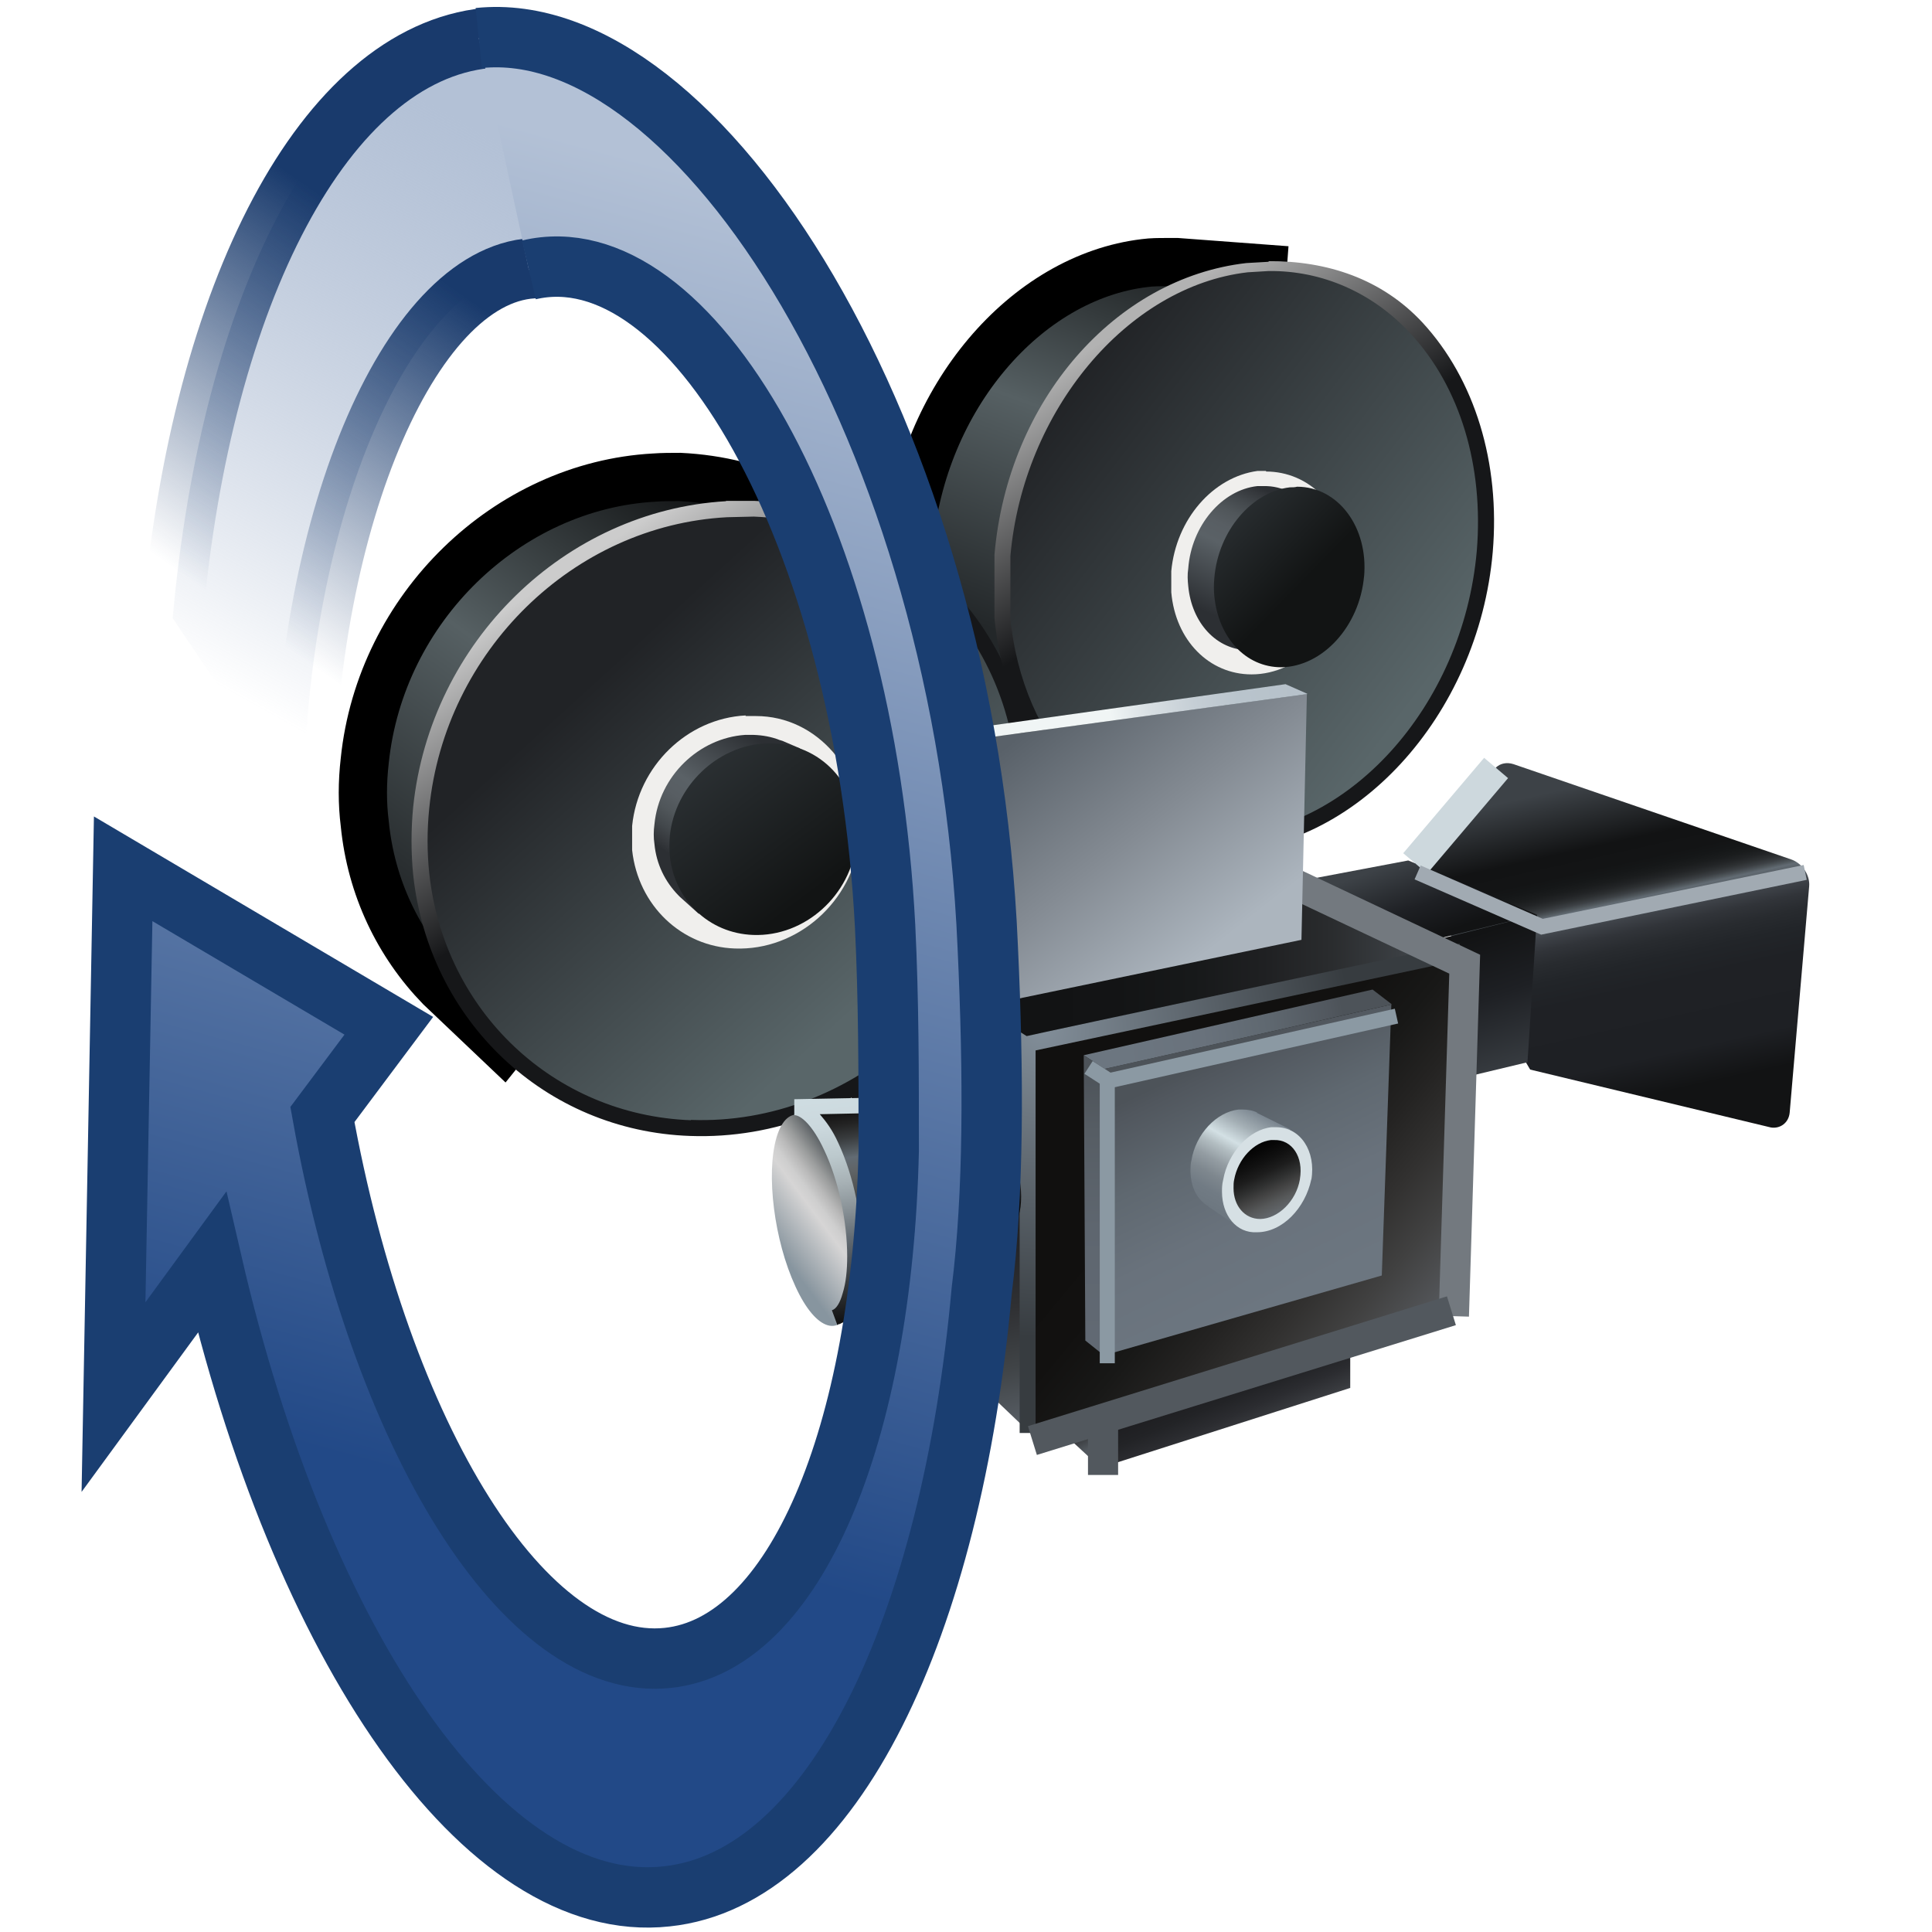 <svg xmlns="http://www.w3.org/2000/svg" width="32" height="32" xmlns:xlink="http://www.w3.org/1999/xlink" version="1"><defs><linearGradient id="p" x1="359.477" x2="360.143" y1="165.859" y2="190.359" gradientUnits="userSpaceOnUse"><stop offset="0" stop-color="#b3c1d6"/><stop offset="1" stop-color="#224987"/></linearGradient><linearGradient id="o"><stop offset="0" stop-color="#193a6c"/><stop offset="1" stop-color="#193a6c" stop-opacity="0"/></linearGradient><linearGradient id="n"><stop offset="0" stop-color="#b3c1d6"/><stop offset="1" stop-color="#849abc" stop-opacity="0"/></linearGradient><linearGradient id="a" x1="116.365" x2="117.487" y1="315.413" y2="317.743" gradientUnits="userSpaceOnUse"><stop offset="0"/><stop offset=".163" stop-color="#070707"/><stop offset=".302" stop-color="#111"/><stop offset=".432" stop-color="#1D1D1D"/><stop offset=".557" stop-color="#2F3030"/><stop offset=".678" stop-color="#444"/><stop offset=".797" stop-color="#565859"/><stop offset=".91" stop-color="#616569"/><stop offset="1" stop-color="#626B73"/></linearGradient><linearGradient id="V" x1="116.365" x2="117.487" y1="315.413" y2="317.743" xlink:href="#a" gradientUnits="userSpaceOnUse" gradientTransform="matrix(1.014 0 0 1.014 -88.778 -287)"/><linearGradient id="b" x1="115.039" x2="116.658" y1="317.404" y2="314.497" gradientUnits="userSpaceOnUse"><stop offset="0" stop-color="#6D7780"/><stop offset=".138" stop-color="#717B84"/><stop offset=".274" stop-color="#7E878E"/><stop offset=".408" stop-color="#939CA2"/><stop offset=".542" stop-color="#B2BDC1"/><stop offset=".646" stop-color="#D3E0E4"/><stop offset=".819" stop-color="#A3AEB4"/><stop offset="1" stop-color="#7A858F"/></linearGradient><linearGradient id="U" x1="115.039" x2="116.658" y1="317.404" y2="314.497" xlink:href="#b" gradientUnits="userSpaceOnUse" gradientTransform="matrix(1.014 0 0 1.014 -88.778 -287)"/><linearGradient id="T" x1="117.931" x2="112.091" y1="301.457" y2="302.191" gradientUnits="userSpaceOnUse"><stop offset="0" stop-color="#B6C1CA"/><stop offset=".295" stop-color="#B9C4CC"/><stop offset=".547" stop-color="#C5CED5"/><stop offset=".783" stop-color="#D7DEE2"/><stop offset="1" stop-color="#F0F5F5"/></linearGradient><linearGradient id="S" x1="107.249" x2="107.311" y1="310.911" y2="304.16" gradientUnits="userSpaceOnUse"><stop offset="0" stop-color="#A5AEB8"/><stop offset=".424" stop-color="#A1AAB5"/><stop offset=".786" stop-color="#96A1AB"/><stop offset="1" stop-color="#8B97A3"/></linearGradient><linearGradient id="R" x1="115.32" x2="109.787" y1="309.503" y2="302.446" gradientUnits="userSpaceOnUse"><stop offset="0" stop-color="#ACB5BE"/><stop offset=".479" stop-color="#848B93"/><stop offset="1" stop-color="#596169"/></linearGradient><linearGradient id="c" x1="117.953" x2="115.538" y1="298" y2="295.644" gradientUnits="userSpaceOnUse"><stop offset="0" stop-color="#121414"/><stop offset="1" stop-color="#2B3033"/></linearGradient><linearGradient id="Q" x1="117.953" x2="115.538" y1="298" y2="295.644" xlink:href="#c" gradientUnits="userSpaceOnUse" gradientTransform="matrix(1.014 0 0 1.014 -88.778 -287)"/><linearGradient id="d" x1="102.519" x2="99.309" y1="307.758" y2="303.465" gradientUnits="userSpaceOnUse"><stop offset="0" stop-color="#121414"/><stop offset="1" stop-color="#2B3033"/></linearGradient><linearGradient id="P" x1="102.519" x2="99.309" y1="307.758" y2="303.465" xlink:href="#d" gradientUnits="userSpaceOnUse" gradientTransform="matrix(1.014 0 0 1.014 -88.778 -287)"/><linearGradient id="e" x1="100.924" x2="98.381" y1="302.737" y2="306.53" gradientUnits="userSpaceOnUse"><stop offset=".006" stop-color="#2C2F33"/><stop offset=".506" stop-color="#5A6166"/><stop offset=".638" stop-color="#585E63"/><stop offset=".751" stop-color="#50565A"/><stop offset=".856" stop-color="#43484C"/><stop offset=".957" stop-color="#34373B"/><stop offset="1" stop-color="#2C2F33"/></linearGradient><linearGradient id="O" x1="100.924" x2="98.381" y1="302.737" y2="306.53" xlink:href="#e" gradientUnits="userSpaceOnUse" gradientTransform="matrix(1.014 0 0 1.014 -88.778 -287)"/><linearGradient id="N" x1="104.598" x2="105.609" y1="313.838" y2="320.968" gradientUnits="userSpaceOnUse"><stop offset="0" stop-color="#CFDDE2"/><stop offset=".152" stop-color="#CBD8DD"/><stop offset=".281" stop-color="#BCC9CD"/><stop offset=".402" stop-color="#A7B1B5"/><stop offset=".519" stop-color="#899297"/><stop offset=".63" stop-color="#677077"/><stop offset=".646" stop-color="#626B73"/><stop offset="1" stop-color="#121212"/></linearGradient><linearGradient id="M" x1="105.425" x2="104.552" y1="320.149" y2="314.416" gradientUnits="userSpaceOnUse"><stop offset="0"/><stop offset=".123" stop-color="#070707"/><stop offset=".225" stop-color="#111"/><stop offset=".319" stop-color="#1C1C1C"/><stop offset=".409" stop-color="#2F2F2F"/><stop offset=".496" stop-color="#434444"/><stop offset=".58" stop-color="#555757"/><stop offset=".661" stop-color="#606467"/><stop offset=".73" stop-color="#626B73"/><stop offset=".751" stop-color="#596167"/><stop offset=".838" stop-color="#383B3D"/><stop offset=".912" stop-color="#232323"/><stop offset=".968" stop-color="#171616"/><stop offset="1" stop-color="#121212"/></linearGradient><linearGradient id="f" x1="108.432" x2="107.471" y1="318.345" y2="314.445" gradientUnits="userSpaceOnUse"><stop offset="0"/><stop offset=".123" stop-color="#070707"/><stop offset=".225" stop-color="#111"/><stop offset=".319" stop-color="#1C1C1C"/><stop offset=".409" stop-color="#2F2F2F"/><stop offset=".496" stop-color="#434444"/><stop offset=".58" stop-color="#555757"/><stop offset=".661" stop-color="#606467"/><stop offset=".73" stop-color="#626B73"/><stop offset=".751" stop-color="#596167"/><stop offset=".838" stop-color="#383B3D"/><stop offset=".912" stop-color="#232323"/><stop offset=".968" stop-color="#171616"/><stop offset="1" stop-color="#121212"/></linearGradient><linearGradient id="L" x1="108.432" x2="107.471" y1="318.345" y2="314.445" xlink:href="#f" gradientUnits="userSpaceOnUse" gradientTransform="matrix(1.014 0 0 1.014 -88.778 -287)"/><linearGradient id="g" x1="101.549" x2="104.147" y1="318.713" y2="316.779" gradientUnits="userSpaceOnUse"><stop offset="0" stop-color="#87959F"/><stop offset=".071" stop-color="#939EA6"/><stop offset=".489" stop-color="#D6D5D5"/><stop offset=".573" stop-color="#CECECE"/><stop offset=".673" stop-color="#B9B9B9"/><stop offset=".781" stop-color="#9A9C9C"/><stop offset=".894" stop-color="#737779"/><stop offset="1" stop-color="#4D5359"/></linearGradient><linearGradient id="K" x1="101.549" x2="104.147" y1="318.713" y2="316.779" xlink:href="#g" gradientUnits="userSpaceOnUse" gradientTransform="matrix(1.014 0 0 1.014 -88.778 -287)"/><linearGradient id="J" x1="110.47" x2="111.507" y1="323.062" y2="325.202" gradientUnits="userSpaceOnUse"><stop offset="0" stop-color="#161617"/><stop offset=".208" stop-color="#171718"/><stop offset=".385" stop-color="#1B1C1D"/><stop offset=".551" stop-color="#232425"/><stop offset=".711" stop-color="#2E2F32"/><stop offset=".864" stop-color="#3E4145"/><stop offset="1" stop-color="#52585E"/></linearGradient><linearGradient id="I" x1="115.234" x2="116.434" y1="322.629" y2="325.482" gradientUnits="userSpaceOnUse"><stop offset="0" stop-color="#1C1C1F"/><stop offset=".208" stop-color="#1E1E21"/><stop offset=".385" stop-color="#222326"/><stop offset=".551" stop-color="#2B2C30"/><stop offset=".711" stop-color="#383A3E"/><stop offset=".864" stop-color="#4B4F55"/><stop offset="1" stop-color="#626B73"/></linearGradient><linearGradient id="H" x1="111.698" x2="111.512" y1="321.808" y2="313.356" gradientUnits="userSpaceOnUse"><stop offset="0" stop-color="#616973"/><stop offset=".417" stop-color="#5E666F"/><stop offset=".772" stop-color="#565D64"/><stop offset="1" stop-color="#4D5359"/></linearGradient><linearGradient id="G" x1="112.503" x2="119.393" y1="312.623" y2="311.58" gradientUnits="userSpaceOnUse"><stop offset="0" stop-color="#6C7680"/><stop offset=".355" stop-color="#69727C"/><stop offset=".659" stop-color="#5F6870"/><stop offset=".942" stop-color="#51575E"/><stop offset="1" stop-color="#4D5359"/></linearGradient><linearGradient id="F" x1="118.09" x2="114.701" y1="320.286" y2="313.285" gradientUnits="userSpaceOnUse"><stop offset="0" stop-color="#6C7680"/><stop offset=".355" stop-color="#69727C"/><stop offset=".659" stop-color="#5F6870"/><stop offset=".942" stop-color="#51575E"/><stop offset="1" stop-color="#4D5359"/></linearGradient><linearGradient id="h" x1="115.751" x2="117.563" y1="299.183" y2="295.308" gradientUnits="userSpaceOnUse"><stop offset=".006" stop-color="#2C2F33"/><stop offset=".506" stop-color="#5A6166"/><stop offset=".638" stop-color="#585E63"/><stop offset=".751" stop-color="#50565A"/><stop offset=".856" stop-color="#43484C"/><stop offset=".957" stop-color="#34373B"/><stop offset="1" stop-color="#2C2F33"/></linearGradient><linearGradient id="E" x1="115.751" x2="117.563" y1="299.183" y2="295.308" xlink:href="#h" gradientUnits="userSpaceOnUse" gradientTransform="matrix(1.014 0 0 1.014 -88.778 -287)"/><linearGradient id="D" x1="115.693" x2="111.95" y1="296.266" y2="290.414" gradientUnits="userSpaceOnUse"><stop offset="0" stop-color="#161719"/><stop offset="1" stop-color="#B2B2B2"/></linearGradient><linearGradient id="C" x1="110.121" x2="121.872" y1="292.456" y2="301.456" gradientUnits="userSpaceOnUse"><stop offset=".006" stop-color="#212326"/><stop offset="1" stop-color="#596669"/></linearGradient><linearGradient id="i" x1="99.238" x2="94.868" y1="304.31" y2="297.577" gradientUnits="userSpaceOnUse"><stop offset="0" stop-color="#161719"/><stop offset="1" stop-color="#ccc"/></linearGradient><linearGradient id="B" x1="99.238" x2="94.868" y1="304.31" y2="297.577" xlink:href="#i" gradientUnits="userSpaceOnUse" gradientTransform="matrix(1.014 0 0 1.014 -88.778 -287)"/><linearGradient id="j" x1="95.831" x2="104.749" y1="300.837" y2="310.642" gradientUnits="userSpaceOnUse"><stop offset=".006" stop-color="#212326"/><stop offset="1" stop-color="#596669"/></linearGradient><linearGradient id="A" x1="95.831" x2="104.749" y1="300.837" y2="310.642" xlink:href="#j" gradientUnits="userSpaceOnUse" gradientTransform="matrix(1.014 0 0 1.014 -88.778 -287)"/><linearGradient id="k" x1="99.486" x2="90.171" y1="295.642" y2="308.361" gradientUnits="userSpaceOnUse"><stop offset="0" stop-color="#141617"/><stop offset=".483" stop-color="#566063"/><stop offset="1" stop-color="#232729"/></linearGradient><linearGradient id="z" x1="99.486" x2="90.171" y1="295.642" y2="308.361" xlink:href="#k" gradientUnits="userSpaceOnUse" gradientTransform="matrix(1.014 0 0 1.014 -88.778 -287)"/><linearGradient id="l" x1="113.933" x2="109.224" y1="286.865" y2="299.691" gradientUnits="userSpaceOnUse"><stop offset="0" stop-color="#141617"/><stop offset=".483" stop-color="#566063"/><stop offset="1" stop-color="#232729"/></linearGradient><linearGradient id="y" x1="113.933" x2="109.224" y1="286.865" y2="299.691" xlink:href="#l" gradientUnits="userSpaceOnUse" gradientTransform="matrix(1.014 0 0 1.014 -88.778 -287)"/><radialGradient id="x" cx="109.941" cy="312.073" r="9.655" fx="109.941" fy="312.073" gradientUnits="userSpaceOnUse"><stop offset="0" stop-color="#828E99"/><stop offset="1" stop-color="#373C40"/></radialGradient><radialGradient id="w" cx="109.94" cy="312.074" r="9.655" fx="109.94" fy="312.074" gradientUnits="userSpaceOnUse"><stop offset="0" stop-color="#828E99"/><stop offset="1" stop-color="#373C40"/></radialGradient><linearGradient id="v" x1="109.501" x2="124.153" y1="309.648" y2="309.648" gradientUnits="userSpaceOnUse"><stop offset="0" stop-color="#121314"/><stop offset=".19" stop-color="#131415"/><stop offset=".352" stop-color="#17191A"/><stop offset=".504" stop-color="#1F2022"/><stop offset=".65" stop-color="#2A2C2E"/><stop offset=".791" stop-color="#3A3E42"/><stop offset=".927" stop-color="#52595F"/><stop offset="1" stop-color="#626B73"/></linearGradient><linearGradient id="u" x1="106.022" x2="108.701" y1="312.679" y2="325.27" gradientUnits="userSpaceOnUse"><stop offset="0" stop-color="#161617"/><stop offset=".195" stop-color="#171718"/><stop offset=".361" stop-color="#1C1C1D"/><stop offset=".516" stop-color="#242426"/><stop offset=".665" stop-color="#2F3033"/><stop offset=".81" stop-color="#404447"/><stop offset=".95" stop-color="#585E65"/><stop offset="1" stop-color="#626B73"/></linearGradient><linearGradient id="t" x1="113.713" x2="122.957" y1="315.036" y2="322.672" gradientUnits="userSpaceOnUse"><stop offset="0" stop-color="#11100F"/><stop offset=".171" stop-color="#121110"/><stop offset=".316" stop-color="#181817"/><stop offset=".453" stop-color="#242322"/><stop offset=".584" stop-color="#323130"/><stop offset=".711" stop-color="#414141"/><stop offset=".835" stop-color="#515356"/><stop offset=".954" stop-color="#5E646A"/><stop offset="1" stop-color="#626B73"/></linearGradient><linearGradient id="s" x1="124.724" x2="123.134" y1="313.892" y2="309.237" gradientUnits="userSpaceOnUse"><stop offset=".006" stop-color="#3D4247"/><stop offset=".596" stop-color="#1E2024"/><stop offset="1" stop-color="#121314"/></linearGradient><linearGradient id="r" x1="121.422" x2="122.305" y1="306.692" y2="309.137" gradientUnits="userSpaceOnUse"><stop offset=".006" stop-color="#3D4247"/><stop offset=".596" stop-color="#1E2024"/><stop offset="1" stop-color="#121314"/></linearGradient><linearGradient id="m" x1="127.034" x2="129.194" y1="304.143" y2="313.917" gradientUnits="userSpaceOnUse"><stop offset=".006" stop-color="#3D4247"/><stop offset=".202" stop-color="#121314"/><stop offset=".27" stop-color="#131415"/><stop offset=".298" stop-color="#151718"/><stop offset=".32" stop-color="#1A1C1D"/><stop offset=".338" stop-color="#222426"/><stop offset=".353" stop-color="#2D3032"/><stop offset=".367" stop-color="#3C4044"/><stop offset=".379" stop-color="#50575C"/><stop offset=".388" stop-color="#626B73"/><stop offset=".413" stop-color="#4F565C"/><stop offset=".447" stop-color="#3E4248"/><stop offset=".485" stop-color="#313439"/><stop offset=".531" stop-color="#282B2F"/><stop offset=".586" stop-color="#222529"/><stop offset=".665" stop-color="#1F2125"/><stop offset=".882" stop-color="#1E2024"/><stop offset="1" stop-color="#121314"/></linearGradient><linearGradient id="q" x1="127.034" x2="129.194" y1="304.143" y2="313.917" xlink:href="#m" gradientUnits="userSpaceOnUse" gradientTransform="matrix(1.014 0 0 1.014 -88.778 -287)"/><linearGradient x1="359.477" x2="360.143" y1="165.859" y2="190.359" gradientUnits="userSpaceOnUse"><stop offset=".006" stop-color="#fff"/><stop offset=".1" stop-color="#F6F7FA"/><stop offset=".255" stop-color="#DCE3EC"/><stop offset=".453" stop-color="#B3C1D6"/><stop offset=".685" stop-color="#7A92B7"/><stop offset=".944" stop-color="#325790"/><stop offset="1" stop-color="#224987"/></linearGradient><linearGradient id="W" x1="9.208" x2="3.507" y1="2.605" y2="10.701" xlink:href="#n" gradientUnits="userSpaceOnUse" gradientTransform="matrix(1.02 -.107 .107 1.019 -1.128 .814)"/><linearGradient id="X" x1="7.482" x2="3.346" y1="4.298" y2="9.049" xlink:href="#o" gradientUnits="userSpaceOnUse" gradientTransform="matrix(1.02 -.107 .107 1.019 -1.128 .814)"/><linearGradient id="Y" x1="341.333" x2="360.221" y1="182.406" y2="189.775" xlink:href="#p" gradientUnits="userSpaceOnUse" gradientTransform="matrix(.114 1.081 -1.082 .114 166.949 -387.719)"/></defs><g><g><path fill="none" stroke="#000" stroke-width="1.04.877" d="M14.14 18.18v.27l-.95.02c-.15 0-.26.13-.33.4-.18.6-.04 1.7.3 2.45.26.55.55.76.76.6l.74-.36 2.44 2.32.42-.13.76.7 4.14-1.32v-.9l1.63-.5.05-3.78 1.26-.25"/><path fill="none" stroke="#000" stroke-width="1.04.877" d="M25.36 17.73l4 .96c.14.02.28-.08.3-.25l.32-3.75c.02-.2-.12-.4-.3-.45l-4.6-1.58c-.12-.04-.22 0-.3.06l-1.4 1.65-1.66.32-.75-.34"/><path fill="url(#q)" d="M38.16 30.55l7.65 1.84c.3.05.57-.15.6-.47l.62-7.2c.03-.35-.22-.73-.57-.85l-8.83-3.03c-.22-.07-.42-.02-.55.1l-2.7 3.2" transform="matrix(.521 0 0 .521 5.463 1.799)"/><path fill="url(#r)" d="M122.26 309.26l-4-1.88 3.17-.6 4.03 1.7-3.2.78z" transform="matrix(.528 0 0 .528 -40.79 -147.728)"/><path fill="url(#s)" d="M122.12 313.84l3.05-.73.3-4.63-3.2.8-.15 4.57z" transform="matrix(.528 0 0 .528 -40.79 -147.728)"/><path fill="url(#t)" d="M122.7 320.68l-13.13 4.06-.16-12.2 13.7-2.9-.4 11.04z" transform="matrix(.528 0 0 .528 -40.79 -147.728)"/><path fill="url(#u)" d="M109.57 324.74l-5.5-5.25-.2-10.44 5.54 3.5.17 12.18z" transform="matrix(.528 0 0 .528 -40.79 -147.728)"/><path fill="url(#v)" d="M123.1 309.65l-13.7 2.9-5.55-3.5 13.07-2.3 6.17 2.9z" transform="matrix(.528 0 0 .528 -40.79 -147.728)"/><g transform="matrix(.528 0 0 .528 -40.79 -147.728)"><radialGradient cx="109.94" cy="312.074" r="9.655" fx="109.94" fy="312.074" gradientUnits="userSpaceOnUse"><stop offset="0" stop-color="#828E99"/><stop offset="1" stop-color="#373C40"/></radialGradient><path fill="url(#w)" d="M103.72 309.27l5.64 3.55 13.78-2.93-.1-.5s-13.4 2.85-13.58 2.9c-.17-.1-5.47-3.45-5.47-3.45l-.28.42z"/></g><g transform="matrix(.528 0 0 .528 -40.79 -147.728)"><radialGradient cx="109.941" cy="312.073" r="9.655" fx="109.941" fy="312.073" gradientUnits="userSpaceOnUse"><stop offset="0" stop-color="#828E99"/><stop offset="1" stop-color="#373C40"/></radialGradient><path fill="url(#x)" d="M109.24 312.56h.5v12.18h-.5z"/></g><path fill="none" stroke="#73797f" stroke-width=".501" d="M14.1 15.66l6.9-1.23 3.26 1.54-.18 5.83"/><path fill="url(#y)" stroke="#000" stroke-width="1.534" d="M30.42 5.14l-3.48-.26c-.12 0-.24 0-.36 0-.22 0-.45 0-.67.03-3.8.45-7.08 4.3-7.5 8.93-.04.65-.04 1.28.02 1.9.36 4 3.06 6.96 6.6 6.94" transform="matrix(.521 0 0 .521 5.463 1.799)"/><path fill="url(#z)" stroke="#000" stroke-width="1.534" d="M18.14 14.1l-3.56-1.53c-1.03-.5-2.2-.8-3.45-.86-.27 0-.55 0-.82.02-4.67.26-8.7 4.14-9.2 9-.08.7-.08 1.36 0 2 .2 2.04 1.08 3.84 2.4 5.2l2 1.9L18.13 14.1z" transform="matrix(.521 0 0 .521 5.463 1.799)"/><path fill="url(#A)" d="M22.05 22.9c-.56 5.45-5.3 9.7-10.58 9.5-4.6-.15-8.1-3.6-8.56-8.07-.07-.68-.07-1.4 0-2.1.53-5.14 4.8-9.22 9.7-9.5.3 0 .6-.02.88 0 5.3.2 9.12 4.75 8.57 10.18z" enable-background="new" transform="matrix(.521 0 0 .521 5.463 1.799)"/><path fill="url(#B)" d="M12.6 12.48c-5.13.3-9.4 4.47-9.95 9.72-.07.72-.07 1.45 0 2.16.5 4.65 4.2 8.14 8.8 8.3 5.42.2 10.28-4.16 10.85-9.72.28-2.76-.52-5.38-2.25-7.37-1.66-1.9-4-3-6.56-3.1h-.9zm-1.12 19.68C7.13 32 3.63 28.7 3.16 24.3c-.07-.67-.07-1.36 0-2.05.5-5 4.58-9 9.47-9.26 0 0 .85-.02.85-.02 2.43.1 4.62 1.12 6.2 2.92 1.63 1.9 2.4 4.37 2.12 7-.55 5.3-5.18 9.45-10.32 9.26z" transform="matrix(.521 0 0 .521 5.463 1.799)"/><g transform="matrix(.528 0 0 .528 -40.79 -147.728)"><linearGradient x1="110.121" x2="121.872" y1="292.456" y2="301.456" gradientUnits="userSpaceOnUse"><stop offset=".006" stop-color="#212326"/><stop offset="1" stop-color="#596669"/></linearGradient><path fill="url(#C)" d="M123.83 297.1c-.44 5.03-4.2 9.14-8.37 9.17-3.63.03-6.4-3.02-6.77-7.12-.07-.62-.07-1.27 0-1.94.4-4.74 3.77-8.67 7.66-9.1.23-.04.46-.06.7-.06 4.18-.03 7.2 4.02 6.77 9.06z" enable-background="new"/><linearGradient x1="115.693" x2="111.95" y1="296.266" y2="290.414" gradientUnits="userSpaceOnUse"><stop offset="0" stop-color="#161719"/><stop offset="1" stop-color="#B2B2B2"/></linearGradient><path fill="url(#D)" d="M117.05 288l-.7.04c-4.1.47-7.48 4.3-7.9 9.15v1.98c.4 4.28 3.34 7.37 7 7.34 4.3-.03 8.18-4.25 8.63-9.4.24-2.8-.56-5.42-2.2-7.2-1.28-1.38-3-1.94-4.83-1.93zm-8.1 11.13v-1.9c.4-4.55 3.66-8.46 7.44-8.9l.66-.04c1.68-.02 3.27.68 4.45 1.96 1.56 1.68 2.3 4.16 2.08 6.82-.43 4.9-4.07 8.9-8.12 8.94-3.4.02-6.15-2.87-6.52-6.9z"/></g><g><path fill="#f0efed" d="M12.35 11.85c-.97.05-1.78.84-1.88 1.83v.4c.1.92.82 1.6 1.7 1.63 1.04.04 1.96-.78 2.07-1.83 0-.07 0-.14 0-.2 0-.46-.15-.88-.44-1.22-.32-.37-.77-.6-1.28-.6h-.17zm.15.8c.27 0 .53.12.7.32.2.22.28.5.25.82-.07.63-.62 1.14-1.24 1.1-.5 0-.9-.38-.94-.9 0 0 0-.24 0-.24.06-.6.56-1.1 1.14-1.12 0 0 .1 0 .1 0zm1.74 1.22z"/></g><g><path fill="#f0efed" d="M20.97 7.8h-.14c-.74.1-1.35.8-1.43 1.66 0 0 0 .34 0 .35.07.8.63 1.36 1.33 1.36.8 0 1.5-.74 1.57-1.66.04-.5-.1-.97-.4-1.3-.25-.26-.58-.4-.93-.4zm-.07.63s.07 0 .07 0c.22 0 .37.1.46.2.18.2.26.5.24.8-.06.6-.5 1.1-.94 1.1-.37 0-.65-.32-.7-.78 0 0 0-.23 0-.23.05-.56.43-1.04.87-1.1z"/></g><path fill="url(#E)" d="M31.63 14.6c-.12 1.43-1.2 2.6-2.4 2.62-1.04 0-1.83-.87-1.94-2.04-.02-.18-.03-.37 0-.56.1-1.36 1.07-2.5 2.2-2.62.06 0 .12 0 .2 0 1.2-.02 2.06 1.14 1.93 2.6z" transform="matrix(.521 0 0 .521 5.463 1.799)"/><path fill="url(#F)" d="M120.6 319.8l-8.7 2.5v-8.98l9-2.02-.3 8.5z" transform="matrix(.528 0 0 .528 -40.79 -147.728)"/><path fill="url(#G)" d="M120.9 311.3l-9 2.02-.65-.43 9.06-2.06.6.46z" transform="matrix(.528 0 0 .528 -40.79 -147.728)"/><path fill="url(#H)" d="M111.9 313.32v9l-.6-.48-.05-8.95.65.42z" transform="matrix(.528 0 0 .528 -40.79 -147.728)"/><path fill="url(#I)" d="M119.6 323.33l-7.82 2.5v-1.77l7.83-2.43v1.7z" transform="matrix(.528 0 0 .528 -40.79 -147.728)"/><path fill="url(#J)" d="M111.78 325.83l-1.44-1.33 1.44-.44v1.77z" transform="matrix(.528 0 0 .528 -40.79 -147.728)"/><path fill="url(#K)" d="M16.62 37.96c-.34 1.16-1.16.93-1.82-.52-.67-1.45-.94-3.56-.6-4.73.34-1.15 1.15-.92 1.82.53.67 1.45.94 3.57.6 4.73z" transform="matrix(.521 0 0 .521 5.463 1.799)"/><path fill="url(#L)" d="M19.1 32.2l1.35-.3-.02.02c.3-.08.67.17 1 .72.5.83.7 2.03.42 2.7-.08.2-.2.32-.34.37h.04l-1.42.53" transform="matrix(.521 0 0 .521 5.463 1.799)"/><g transform="matrix(.528 0 0 .528 -40.79 -147.728)"><linearGradient x1="105.425" x2="104.552" y1="320.149" y2="314.416" gradientUnits="userSpaceOnUse"><stop offset="0"/><stop offset=".123" stop-color="#070707"/><stop offset=".225" stop-color="#111"/><stop offset=".319" stop-color="#1C1C1C"/><stop offset=".409" stop-color="#2F2F2F"/><stop offset=".496" stop-color="#434444"/><stop offset=".58" stop-color="#555757"/><stop offset=".661" stop-color="#606467"/><stop offset=".73" stop-color="#626B73"/><stop offset=".751" stop-color="#596167"/><stop offset=".838" stop-color="#383B3D"/><stop offset=".912" stop-color="#232323"/><stop offset=".968" stop-color="#171616"/><stop offset="1" stop-color="#121212"/></linearGradient><path fill="url(#M)" d="M107.05 319.28l-3.6 1.84h-.02c.2-.06.38-.3.5-.7.33-1.15.06-3.23-.6-4.66-.37-.8-.8-1.24-1.15-1.24l3.66-.08c.27 0 .62.3.94.92.55 1.05.8 2.58.58 3.43-.07.24-.18.4-.3.48z"/><linearGradient x1="104.598" x2="105.609" y1="313.838" y2="320.968" gradientUnits="userSpaceOnUse"><stop offset="0" stop-color="#CFDDE2"/><stop offset=".152" stop-color="#CBD8DD"/><stop offset=".281" stop-color="#BCC9CD"/><stop offset=".402" stop-color="#A7B1B5"/><stop offset=".519" stop-color="#899297"/><stop offset=".63" stop-color="#677077"/><stop offset=".646" stop-color="#626B73"/><stop offset="1" stop-color="#121212"/></linearGradient><path fill="url(#N)" d="M105.82 314.2l-3.65.07v.5c.2 0 .57.3.94 1.1.46.97.72 2.27.72 3.33 0 .44-.04.83-.14 1.15-.08.3-.2.5-.34.54l.17.46c.03 0 .04-.03.06-.04 0 0 0 .02 0 .02l3.6-1.84c.2-.1.36-.33.44-.65.25-.9-.02-2.5-.6-3.6-.36-.7-.78-1.07-1.18-1.06zm.02.5c.1 0 .4.15.72.77.4.75.63 1.8.63 2.6 0 .24-.03.47-.08.65-.07.26-.16.32-.2.34 0 0-1.78.92-2.75 1.4.1-.35.15-.8.15-1.27 0-1.14-.27-2.5-.76-3.55-.18-.4-.38-.67-.58-.9.97-.02 2.86-.06 2.86-.06z"/></g><path fill="url(#O)" d="M14.95 20.34l-.56-.24-.1-.03c-.25-.1-.53-.15-.82-.16-.1 0-.18 0-.27 0-1.46.1-2.73 1.3-2.88 2.84-.03.22-.03.43 0 .63.06.64.34 1.2.76 1.63l.05.05.6.54 3.22-5.26z" transform="matrix(.521 0 0 .521 5.463 1.799)"/><path fill="url(#P)" d="M16.74 23.33c-.17 1.68-1.64 3-3.28 2.94-1.42-.05-2.5-1.12-2.65-2.5-.02-.2-.02-.43 0-.66.17-1.58 1.5-2.84 3.02-2.93.1 0 .18 0 .27 0 1.63.06 2.82 1.47 2.64 3.16z" transform="matrix(.521 0 0 .521 5.463 1.799)"/><path fill="url(#Q)" d="M32.88 14.86c-.14 1.6-1.32 2.88-2.63 2.9-1.15 0-2-.96-2.13-2.25-.02-.18-.02-.4 0-.6.13-1.5 1.2-2.73 2.4-2.87.08 0 .16 0 .23-.02 1.3 0 2.27 1.28 2.13 2.86z" transform="matrix(.521 0 0 .521 5.463 1.799)"/><path fill="none" stroke="#000" stroke-width=".52.534" d="M19.5 4.34l1.86.14c2.12.1 3.63 2.2 3.4 4.78-.23 2.66-2.2 4.83-4.4 4.84-.25 0-.5-.02-.7-.07l-1.98-.52"/><path fill="none" stroke="#000" stroke-width=".52.534" d="M16.98 13.2c0 .18 0 .36-.03.54-.3 2.83-2.76 5.05-5.5 4.95-1.25-.06-2.33-.56-3.13-1.36l-1.13-1.1" enable-background="new"/><path fill="none" stroke="#000" stroke-width=".52.151" d="M12.45 8.1s.8.3 1 .38c.17.07 1.27.6 1.27.6 1.38.83 2.26 2.36 2.26 4.13"/><path fill="none" stroke="#121212" stroke-width="1.06.269" d="M21.64 15.76l.1-4.08-.37-.16-5.64.8.1 4.33"/><path fill="url(#R)" d="M118.08 309.27l-10.4 2.16-.23-8.4 10.8-1.47-.17 7.7z" transform="matrix(.528 0 0 .528 -40.79 -147.728)"/><path fill="url(#S)" d="M107.67 311.43l-.22-8.4-.55-.28.2 8.2.57.48z" transform="matrix(.528 0 0 .528 -40.79 -147.728)"/><path fill="url(#T)" d="M118.26 301.56l-10.8 1.47-.56-.28 10.68-1.5.68.3z" transform="matrix(.528 0 0 .528 -40.79 -147.728)"/><path fill="none" stroke="#565b66" stroke-width=".499" d="M16 20.66l.68-.26"/><path fill="url(#U)" d="M28.96 35.6l-1.04-.7h.02c-.36-.2-.57-.6-.58-1.12 0-.1 0-.23.03-.34.14-.85.8-1.54 1.5-1.62.03 0 .07 0 .12 0 .18 0 .34.03.48.1h-.03l1.07.53" transform="matrix(.521 0 0 .521 5.463 1.799)"/><path fill="#d6e0e4" d="M21.72 19.53c-.1.48-.48.88-.9.88-.34.02-.58-.28-.58-.67 0-.06 0-.12.02-.2.08-.45.43-.83.8-.87.03 0 .06 0 .08 0 .4 0 .66.4.58.87z"/><path fill="url(#V)" d="M30.84 34.04c-.12.7-.7 1.25-1.26 1.26-.5 0-.85-.42-.85-.98 0-.1 0-.18.02-.27.12-.66.63-1.2 1.17-1.26.03 0 .06 0 .1 0 .57-.02.94.54.82 1.24z" transform="matrix(.521 0 0 .521 5.463 1.799)"/><path fill="none" stroke="#8b99a3" stroke-width=".249" d="M18.34 22.58v-4.76"/><path fill="none" stroke="#8b99a3" stroke-width=".251" d="M23.13 16.83l-4.76 1.07-.34-.22"/><path fill="none" stroke="#cdd8dd" stroke-width="0.52" d="M24.78 12.72l-1.34 1.58"/><path fill="none" stroke="#000" stroke-width=".52.151" d="M24.65 12.6l-1.4 1.65"/><path fill="none" stroke="#cdd8de" stroke-width=".499" d="M15.4 18.58l.7-.15"/><path fill="none" stroke="#52585e" stroke-width=".499" d="M18.27 23.5v.93"/><path fill="none" stroke="#52585e" stroke-width=".499" d="M17.1 23.86l6.94-2.15"/><path fill="none" stroke="#a1aab2" stroke-width=".251" d="M29.9 14.45l-4.36.9-2.06-.9"/></g><path fill="url(#W)" stroke="url(#X)" d="M8.92 4.44c-2.06 0-3.86 4.07-3.9 9l-2.16-3.2C3.34 4.85 5.38.9 8.06.63"/><path fill="url(#Y)" stroke="#1a3e71" d="M7.93.63C11.57.25 16 7.16 16.36 15.68c.1 2.14.1 4.1-.1 5.7-.5 5.55-2.46 9.74-5.22 10.03-3.02.33-6.06-4.13-7.53-10.5l-1.63 2.23.16-8.75 4.4 2.6-1.1 1.47c.96 5.35 3.36 9.25 5.72 9 2.1-.22 3.55-3.67 3.66-8.4 0-1.3 0-2.5-.06-3.72-.34-6.55-3.24-11.5-5.9-10.87"/></g></svg>